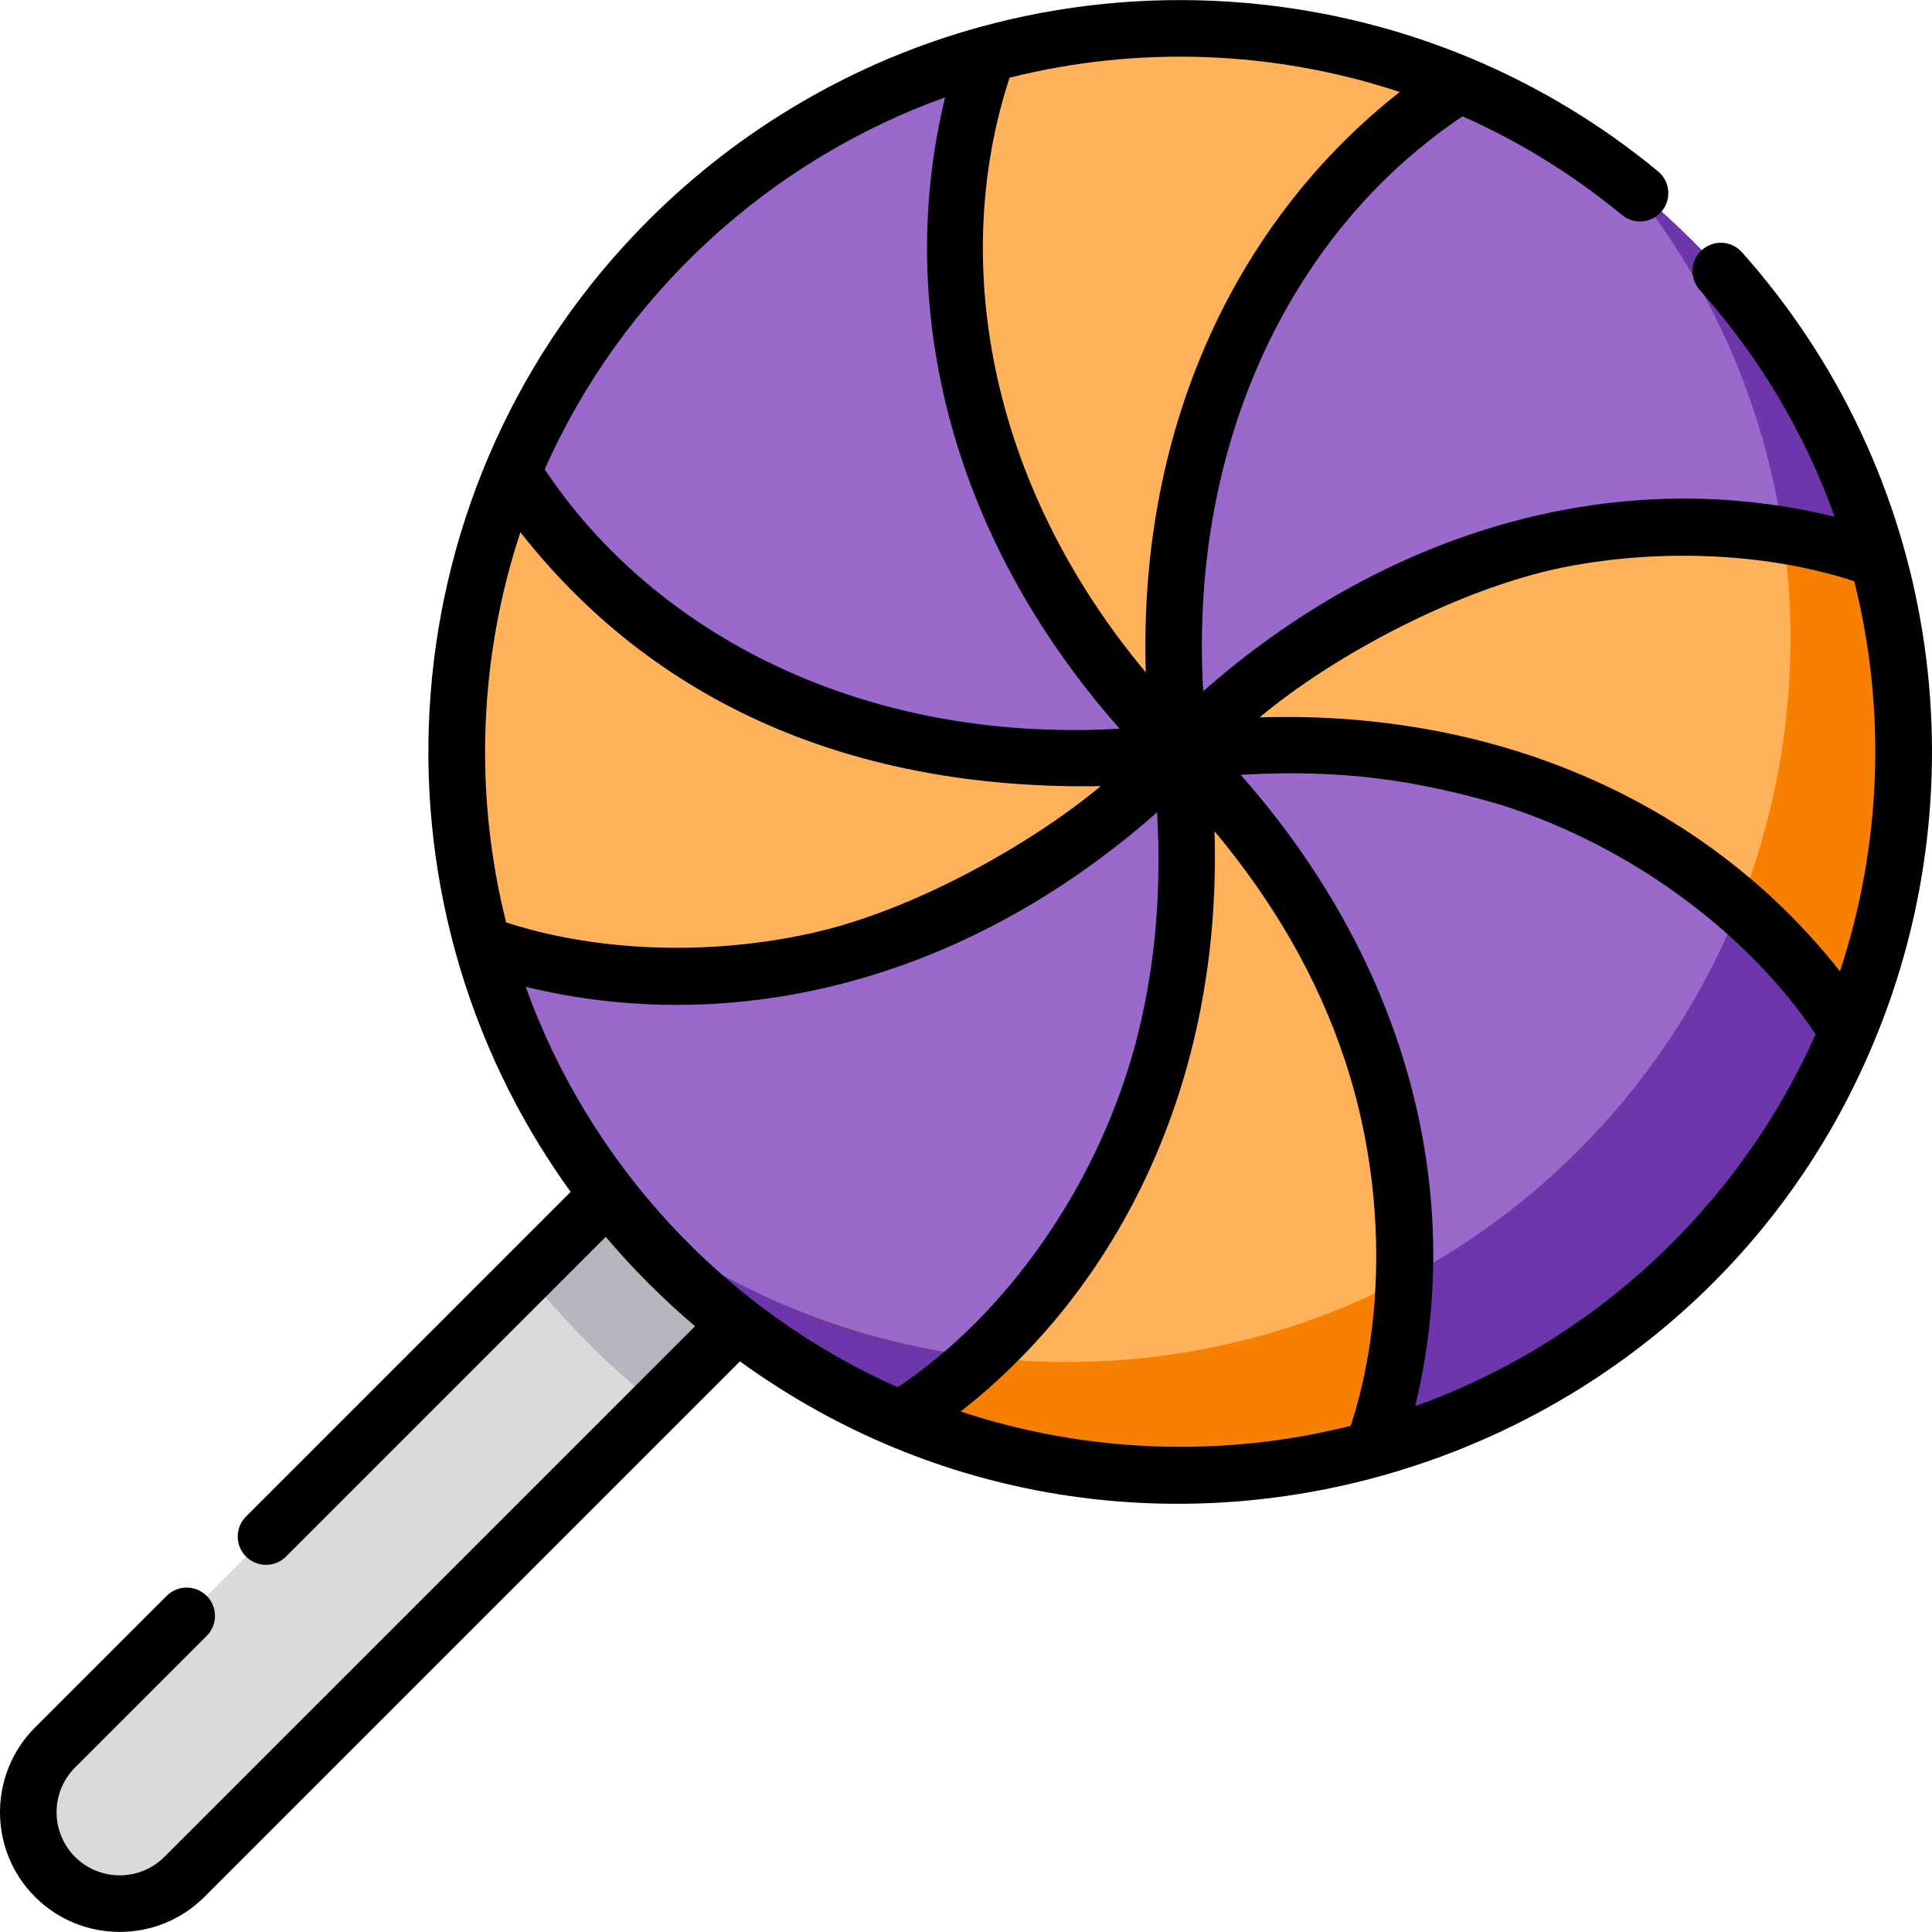 <?xml version="1.0" encoding="iso-8859-1"?>
<!-- Generator: Adobe Illustrator 23.0.3, SVG Export Plug-In . SVG Version: 6.00 Build 0)  -->
<svg version="1.1" id="Capa_1" xmlns="http://www.w3.org/2000/svg" xmlns:xlink="http://www.w3.org/1999/xlink" x="0px" y="0px"
	 viewBox="0 0 512 512" style="enable-background:new 0 0 512 512;" xml:space="preserve">
<g>
	<g>
		<path style="fill:#DADADA;" d="M182.499,295.216L14.6,463.116c-9.466,9.466-9.466,24.815,0,34.281
			c9.467,9.467,24.815,9.467,34.281,0l167.899-167.9L182.499,295.216z"/>
		<path style="fill:#FFB25A;" d="M489.595,273.417l0.017,0.026c16.661-39.744,19.339-83.96,8.03-125.141l-110.701-125.9l0.027-0.013
			c-39.747-16.664-83.966-19.333-125.15-8.025L135.934,125.011c-16.671,39.756-19.347,83.985-8.038,125.178l110.639,125.874
			c39.755,16.671,83.985,19.347,125.178,8.038L489.595,273.417z"/>
		<path style="fill:#996ACC;" d="M497.642,148.302c0,0-94.575-39.371-184.881,50.934c-15.206-126.8,74.18-176.835,74.18-176.835
			l0.027-0.013c22.307,9.345,43.208,23.106,61.372,41.27C472.697,88.016,489.136,117.297,497.642,148.302z"/>
		<path style="fill:#996ACC;" d="M261.826,14.356c0,0-39.371,94.575,50.934,184.881c-126.8,15.206-176.835-74.18-176.835-74.18
			l-0.013-0.027c9.345-22.307,23.106-43.208,41.27-61.372C201.54,39.3,230.821,22.861,261.826,14.356z"/>
		<path style="fill:#B7B5BD;" d="M139.786,337.93c5.055,6.302,10.441,12.357,16.182,18.099c5.763,5.763,11.799,11.16,18.074,16.207
			l42.738-42.738l-34.281-34.281L139.786,337.93z"/>
		<path style="fill:#996ACC;" d="M127.88,250.171c0,0,94.575,39.371,184.881-50.934c15.206,126.8-74.18,176.835-74.18,176.835
			l-0.012,0.006c-22.307-9.345-43.223-23.098-61.387-41.262C152.824,310.457,136.385,281.177,127.88,250.171z"/>
		<g>
			<path style="fill:#F88000;" d="M392.028,326.803c-18.076,12.566-37.821,21.688-58.333,27.314c0,0,0.005-0.011,0.005-0.013
				c-39.27,10.777-81.294,8.836-119.575-5.812l24.41,27.771c0.011,0.005,0.023,0.009,0.034,0.014
				c39.743,16.657,83.953,19.329,125.131,8.028h0c0.004-0.001,0.009-0.002,0.013-0.003L392.028,326.803z"/>
			<path style="fill:#F88000;" d="M489.595,273.417l0.01,0.016l0.007,0.011c9.893-23.598,14.855-48.773,14.888-73.953
				c0.022-17.228-2.264-34.459-6.858-51.188h0l-25.934-11.75c6.16,35.776,2.127,72.963-12.096,106.892l-0.017-0.027l0.013,0.027
				c-2.444,5.833-5.197,11.566-8.244,17.183L489.595,273.417z"/>
		</g>
		<path style="fill:#996ACC;" d="M363.695,384.118c0,0,39.371-94.575-50.934-184.881c126.8-15.206,176.835,74.18,176.835,74.18
			l0.013,0.027c-9.345,22.307-23.106,43.208-41.27,61.372C423.981,359.173,394.7,375.612,363.695,384.118z"/>
		<path style="fill:#6D36AB;" d="M238.569,376.077c0,0,9.28-5.19,21.346-16.466c-35.651-4.252-68.959-18.207-96.883-40.585
			C182.762,344.037,208.942,363.779,238.569,376.077z"/>
		<path style="fill:#6D36AB;" d="M460.904,240.282c-0.421,1.058-0.847,2.114-1.287,3.165l-0.017-0.027l0.013,0.027
			c-16.748,39.978-47.458,74.381-87.497,95.48c-1.032,27.316-8.343,45.015-8.413,45.185c-0.002,0.004-0.004,0.009-0.004,0.009
			c57.555-15.79,103.649-57.529,125.914-110.674l-0.013-0.027C489.6,273.42,480.702,257.526,460.904,240.282z"/>
		<path style="fill:#6D36AB;" d="M432.493,49.455c-0.003-0.002-0.006-0.004-0.008-0.007c20.653,25.752,35.017,57.276,40.06,92.415
			c15.695,2.529,25.096,6.438,25.097,6.439C486.983,109.449,464.34,74.981,432.493,49.455z"/>
	</g>
	<g>
		<path d="M54.17,502.697l141.922-141.922c104.366,75.594,251.635,32.671,300.431-84.44
			c28.982-69.134,17.208-151.007-34.893-209.494c-2.756-3.093-7.496-3.366-10.589-0.611c-3.093,2.755-3.367,7.496-0.611,10.589
			c15.873,17.819,27.871,37.996,35.775,60.131c-60.452-14.801-121.27,5.567-167.344,46.243
			c-3.897-68.249,25.33-123.427,68.745-152.37c15.165,6.735,29.357,15.519,42.238,26.148c3.194,2.637,7.922,2.184,10.558-1.011
			c2.636-3.194,2.184-7.922-1.011-10.558c-15.011-12.387-31.675-22.461-49.53-29.941c0,0,0,0,0,0
			c-40.907-17.151-87.05-20.12-129.941-8.367c-0.029,0.007-0.059,0.009-0.087,0.018c-33.114,9.084-63.532,26.8-87.965,51.233
			c-69.653,69.653-77.456,178.925-20.645,257.525l-86.027,86.028c-2.929,2.929-2.929,7.678,0,10.607
			c2.929,2.929,7.678,2.929,10.607,0l84.728-84.727c7.004,8.283,15.071,16.418,23.67,23.68L43.564,492.091
			c-6.527,6.526-17.148,6.527-23.675,0c-6.527-6.527-6.527-17.148,0-23.675l34.887-34.887c2.929-2.929,2.929-7.678,0-10.607
			c-2.929-2.929-7.678-2.929-10.607,0L9.282,457.809c-12.376,12.375-12.376,32.512,0,44.889
			C21.657,515.073,41.794,515.074,54.17,502.697z M254.577,374.066c41.924-32.793,69.291-87.22,67.286-153.785
			c15.392,18.424,27.362,38.759,34.694,61.124c10.943,33.354,10.331,69.213,1.404,96.447
			C323.886,386.43,287.788,385.063,254.577,374.066z M215.129,247.281c-28.83,6.425-58.58,4.5-81.002-2.843
			c-8.579-34.076-7.212-70.175,3.786-103.386c37.932,48.261,92.406,68.287,153.785,67.286
			C273.5,223.515,242.214,241.303,215.129,247.281z M414.204,150.367c27.801-5.49,55.942-3.297,77.185,3.654
			c8.584,34.076,7.218,70.178-3.787,103.398c-34.312-43.682-89.258-69.335-153.797-67.302
			C353.649,173.509,386.548,156.034,414.204,150.367z M375.034,372.663c13.273-54.36-0.625-115.655-46.254-167.334
			c26.984-1.545,46.662,1.448,69.065,7.983c35.642,11.31,66.243,35.14,83.312,60.77
			C460.707,320.167,421.941,355.817,375.034,372.663z M370.94,24.379c-41.956,32.961-69.325,86.948-67.3,153.795
			c-42.18-50.543-51.731-109.888-36.097-157.578C301.626,12.013,337.728,13.378,370.94,24.379z M250.469,25.792
			c-13.123,53.746,0.218,115.178,46.247,167.326c-68.178,3.909-123.351-25.172-152.37-68.745
			C164.795,78.29,203.561,42.639,250.469,25.792z M306.642,215.263c1.134,19.838-0.282,39.6-5.099,58.88
			c-9.897,39.55-34.997,74.455-63.646,93.491c-46.324-20.556-81.859-59.564-98.58-106.123
			C193.139,274.652,254.489,261.291,306.642,215.263z"/>
	</g>
</g>
<g>
</g>
<g>
</g>
<g>
</g>
<g>
</g>
<g>
</g>
<g>
</g>
<g>
</g>
<g>
</g>
<g>
</g>
<g>
</g>
<g>
</g>
<g>
</g>
<g>
</g>
<g>
</g>
<g>
</g>
</svg>
